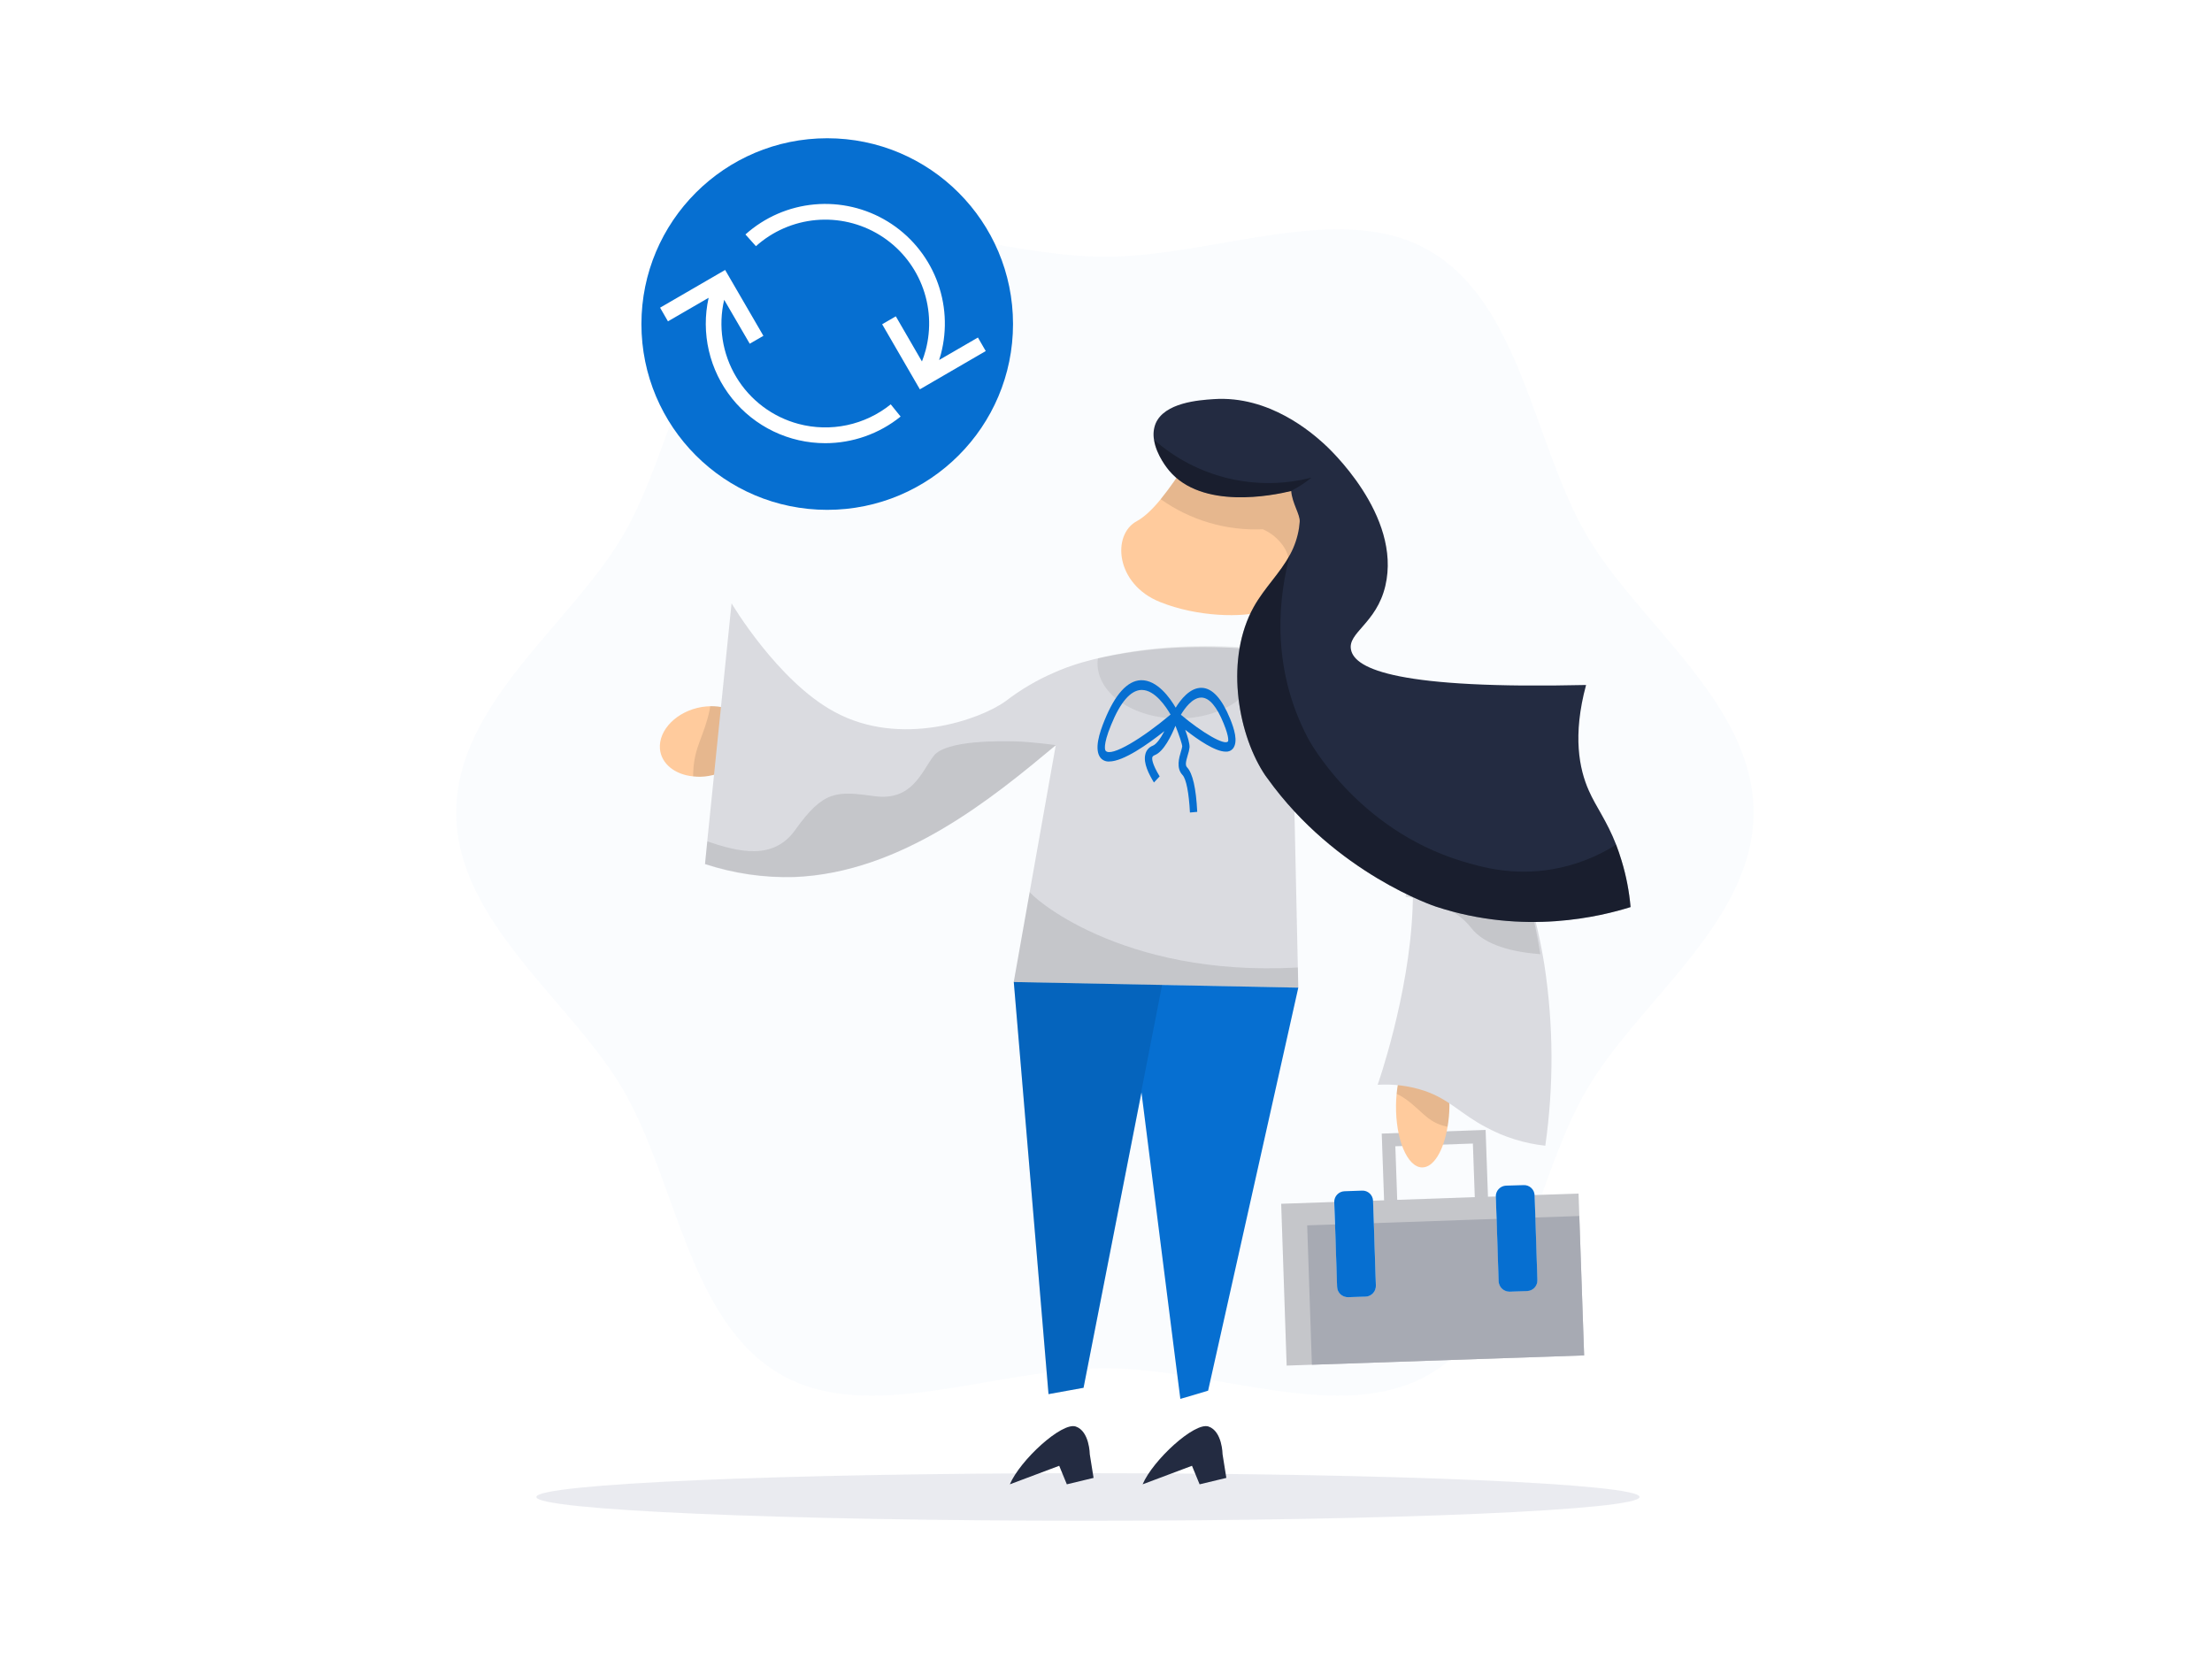 <svg xmlns="http://www.w3.org/2000/svg" width="800" height="600" fill="none" viewBox="0 0 800 600">
    <style>
        :where(.theme-dark, [data-theme="dark"]) .tblr-illustrations-girl-refresh-a { fill: black; opacity: 0.07; } :where(.theme-dark, [data-theme="dark"]) .tblr-illustrations-girl-refresh-b { fill: #454C5E; } :where(.theme-dark, [data-theme="dark"]) .tblr-illustrations-girl-refresh-c { fill: #1D2535; }
        @media (prefers-color-scheme: dark) { .tblr-illustrations-girl-refresh-a { fill: black; opacity: 0.07; } .tblr-illustrations-girl-refresh-b { fill: #454C5E; } .tblr-illustrations-girl-refresh-c { fill: #1D2535; } }
    </style>
    <path d="M634.199 293.857C634.199 333.524 592.238 362.308 573.705 394.355C554.578 427.4 549.981 477.92 516.927 497.047C484.89 515.581 439.272 494.843 399.595 494.843C359.917 494.843 314.309 515.601 282.273 497.047C249.218 477.92 244.622 427.4 225.495 394.355C206.961 362.308 165 333.524 165 293.857C165 254.189 206.961 225.395 225.495 193.358C244.622 160.304 249.218 109.783 282.273 90.656C314.309 72.122 359.927 92.86 399.595 92.86C439.262 92.86 484.89 72.102 516.927 90.656C549.981 109.783 554.578 160.304 573.705 193.358C592.238 225.395 634.199 254.179 634.199 293.857Z" fill="#066FD1" style="fill: #066FD1; fill: #066FD1;" opacity="0.02" class="tblr-illustrations-girl-refresh-a"/>
    <path d="M500.973 445.38L499.727 409.983L537.289 408.658L538.535 444.055L500.973 445.38ZM504.64 414.559L505.549 440.457L533.612 439.469L532.693 413.571L504.64 414.559Z" fill="#DADBE0"/>
    <path d="M500.973 445.38L499.727 409.983L537.289 408.658L538.535 444.055L500.973 445.38ZM504.64 414.559L505.549 440.457L533.612 439.469L532.693 413.571L504.64 414.559Z" fill="black" opacity="0.1"/>
    <path d="M572.924 490.197L571.174 439.785L570.897 431.67L554.963 432.213V432.312L555.25 440.329L555.981 462.935C555.999 463.438 555.916 463.938 555.74 464.409C555.563 464.88 555.296 465.311 554.952 465.678C554.609 466.046 554.197 466.342 553.739 466.549C553.281 466.757 552.787 466.872 552.284 466.889L545.948 467.126C544.946 467.129 543.98 466.75 543.246 466.068C542.512 465.385 542.065 464.449 541.994 463.449L541.263 440.843L540.976 432.826V432.737L534.927 432.905L502.09 434.062L496.574 434.25V434.348L496.861 442.365L497.602 464.922C497.645 465.948 497.279 466.95 496.583 467.706C495.888 468.462 494.922 468.911 493.895 468.955L487.559 469.143C487.052 469.164 486.545 469.085 486.068 468.91C485.591 468.735 485.153 468.468 484.779 468.124C484.405 467.779 484.103 467.365 483.89 466.904C483.677 466.442 483.556 465.944 483.536 465.436L482.795 442.83L482.508 434.813V434.714L463.361 435.367L465.338 493.884L474.363 493.568L572.924 490.197Z" fill="#DADBE0"/>
    <path d="M572.924 490.197L571.174 439.785L570.897 431.67L554.963 432.213V432.312L555.25 440.329L555.981 462.935C555.999 463.438 555.916 463.938 555.74 464.409C555.563 464.88 555.296 465.311 554.952 465.678C554.609 466.046 554.197 466.342 553.739 466.549C553.281 466.757 552.787 466.872 552.284 466.889L545.948 467.126C544.946 467.129 543.98 466.75 543.246 466.068C542.512 465.385 542.065 464.449 541.994 463.449L541.263 440.843L540.976 432.826V432.737L534.927 432.905L502.09 434.062L496.574 434.25V434.348L496.861 442.365L497.602 464.922C497.645 465.948 497.279 466.95 496.583 467.706C495.888 468.462 494.922 468.911 493.895 468.955L487.559 469.143C487.052 469.164 486.545 469.085 486.068 468.91C485.591 468.735 485.153 468.468 484.779 468.124C484.405 467.779 484.103 467.365 483.89 466.904C483.677 466.442 483.556 465.944 483.536 465.436L482.795 442.83L482.508 434.813V434.714L463.361 435.367L465.338 493.884L474.363 493.568L572.924 490.197Z" fill="black" opacity="0.1"/>
    <path d="M572.924 490.197L571.174 439.785L555.289 440.329L556.021 462.935C556.038 463.438 555.956 463.938 555.779 464.409C555.603 464.88 555.335 465.311 554.992 465.678C554.649 466.046 554.236 466.342 553.779 466.549C553.321 466.757 552.826 466.872 552.324 466.889L545.988 467.126C544.979 467.139 544.003 466.765 543.26 466.081C542.518 465.398 542.065 464.456 541.994 463.449L541.263 440.843L535.55 441.011L502.713 442.167L496.91 442.365L497.652 464.922C497.694 465.948 497.328 466.95 496.633 467.706C495.938 468.462 494.971 468.911 493.945 468.955L487.609 469.143C487.101 469.164 486.594 469.085 486.117 468.91C485.64 468.735 485.202 468.468 484.828 468.124C484.455 467.779 484.153 467.365 483.939 466.904C483.726 466.442 483.606 465.944 483.586 465.436L482.844 442.83L472.762 443.166L474.462 493.578L572.924 490.197Z" fill="#A7AAB3"/>
    <path d="M497.611 464.922L496.87 442.365L496.583 434.348V434.25C496.537 433.244 496.096 432.296 495.356 431.614C494.616 430.931 493.636 430.567 492.63 430.602L486.244 430.829C485.243 430.868 484.297 431.296 483.607 432.021C482.916 432.747 482.536 433.713 482.547 434.714V434.813L482.834 442.83L483.575 465.436C483.595 465.944 483.716 466.442 483.929 466.904C484.142 467.365 484.444 467.779 484.818 468.124C485.192 468.468 485.63 468.735 486.107 468.91C486.584 469.085 487.091 469.164 487.598 469.143L493.934 468.955C494.955 468.904 495.915 468.451 496.603 467.696C497.292 466.94 497.654 465.943 497.611 464.922ZM556.02 462.945L555.289 440.339L555.002 432.322V432.223C554.954 431.221 554.51 430.28 553.77 429.604C553.029 428.928 552.05 428.572 551.048 428.615L544.673 428.803C543.662 428.849 542.71 429.289 542.019 430.027C541.329 430.766 540.954 431.746 540.976 432.757V432.806L541.263 440.823L541.994 463.449C542.058 464.468 542.513 465.423 543.265 466.114C544.016 466.805 545.006 467.178 546.027 467.156L552.363 466.919C553.374 466.875 554.327 466.432 555.013 465.687C555.698 464.943 556.061 463.956 556.02 462.945Z" fill="#066FD1" style="fill: #066FD1; fill: #066FD1;"/>
    <path d="M419.562 217.734C432.995 223.151 449.631 223.497 457.222 220.957C458.502 220.62 459.68 219.975 460.652 219.079C461.73 217.882 462.738 216.627 463.776 215.283C465.18 213.434 466.534 211.477 467.789 209.5C471.091 204.357 473.92 198.924 476.241 193.269C476.419 192.805 476.952 191.421 477.585 189.82C480.283 182.584 482.28 176.653 483.615 172.591C483.101 173.095 480.57 175.418 479.087 174.726C477.605 174.034 477.11 169.833 479.028 164.653L447.585 155.757L431.285 163.437C431.285 163.437 430.385 165.147 428.784 167.688C426.08 172.17 423.075 176.463 419.789 180.538C417.051 183.928 414.016 186.904 411.199 188.446C401.996 193.339 403.42 211.309 419.562 217.734Z" fill="#FFCB9D" style="fill: #FFCB9D; fill: #FFCB9D;"/>
    <path d="M454.02 261.346C452.296 263.669 450.705 266.088 449.256 268.591C450.396 267.917 451.353 266.974 452.043 265.843C452.775 264.4 453.407 262.917 454.02 261.346ZM419.77 180.538C430.531 188.184 443.541 192.011 456.729 191.411C459.693 192.713 462.241 194.806 464.093 197.461C466.801 201.415 465.931 204.192 467.641 209.075L467.79 209.54C471.092 204.396 473.92 198.964 476.241 193.309C476.419 192.844 476.953 191.461 477.585 189.859C480.284 182.624 482.281 176.693 483.615 172.63C483.101 173.134 480.571 175.457 479.088 174.765C477.605 174.073 477.111 169.872 479.029 164.693L447.585 155.796L431.285 163.437C431.285 163.437 430.386 165.147 428.784 167.688C426.074 172.171 423.062 176.464 419.77 180.538Z" fill="black" opacity="0.1"/>
    <path d="M524.201 400.118C524.179 402.59 523.955 405.056 523.529 407.492C522.106 416.19 518.478 422.319 514.267 422.22C508.929 422.052 504.738 411.999 504.887 399.693C504.887 398.319 504.995 396.945 505.114 395.61C506.102 385.261 510.056 377.452 514.821 377.6C520.149 377.709 524.379 387.811 524.201 400.118Z" fill="#FFCB9D" style="fill: #FFCB9D; fill: #FFCB9D;"/>
    <path d="M524.202 400.118C524.18 402.59 523.955 405.056 523.53 407.492C523.006 407.401 522.488 407.282 521.978 407.136C515.236 405.248 513.081 399.969 506.043 396.045C505.744 395.878 505.434 395.733 505.114 395.61C506.103 385.261 510.057 377.452 514.821 377.6C520.149 377.709 524.38 387.811 524.202 400.118Z" fill="black" opacity="0.1"/>
    <path d="M256.167 280.651C254.358 280.961 252.514 281.008 250.691 280.789C244.157 280.156 239.195 276.301 238.681 270.904C238.068 263.985 244.829 257.184 253.825 255.692C254.805 255.532 255.796 255.443 256.79 255.425C264.47 255.237 270.718 259.379 271.261 265.487C271.943 272.328 265.162 279.168 256.167 280.651Z" fill="#FFCB9D" style="fill: #FFCB9D; fill: #FFCB9D;"/>
    <path d="M256.167 280.651C254.358 280.961 252.513 281.008 250.691 280.789C250.691 280.067 250.691 279.425 250.74 278.743C251.195 269.777 254.694 266.199 256.671 256.631C256.731 256.206 256.829 255.83 256.859 255.375C264.539 255.188 270.787 259.329 271.33 265.438C271.943 272.328 265.162 279.168 256.167 280.651Z" fill="black" opacity="0.1"/>
    <path d="M558.877 414.362C551.352 413.554 544.059 411.28 537.408 407.67C528.136 402.777 524.35 397.676 515.177 394.503C509.724 392.701 503.975 391.966 498.244 392.338C498.244 392.338 509.622 360.065 510.867 328.809C511.195 321.812 510.864 314.799 509.879 307.863C508.017 296.27 502.565 285.552 494.29 277.221C488.843 271.652 482.609 266.913 475.786 263.155C473.085 261.647 470.292 260.31 467.424 259.151C467.424 262.265 467.562 265.389 467.611 268.502C468.234 295.685 468.758 322.799 469.381 349.913C469.43 352.335 469.48 354.855 469.519 357.238C435.252 356.539 400.952 355.86 366.619 355.201C368.527 344.328 370.494 333.455 372.402 322.582C375.565 304.888 378.669 287.194 381.822 269.56C359.354 288.272 326.309 315.712 287.146 317.234C276.227 317.53 265.338 315.938 254.961 312.529L255.771 304.384L264.579 218.199C264.579 218.199 281.244 246.38 301.795 257.451C325.657 270.499 354.54 260.258 363.723 253.566C369.151 249.391 375.078 245.908 381.367 243.197C381.94 242.94 383.66 242.209 386.052 241.29H386.102C386.912 241.033 387.772 240.716 388.731 240.39C391.024 239.629 393.417 238.996 395.71 238.413C404.841 236.279 414.136 234.917 423.496 234.341C433.247 233.779 443.025 233.928 452.755 234.785C456.778 235.102 461.028 235.675 465.427 236.308C471.325 237.232 477.109 238.773 482.686 240.904C490.14 243.712 497.208 247.456 503.72 252.044C509.782 256.398 515.377 261.366 520.416 266.871C529.163 276.276 536.579 286.836 542.459 298.255C551.157 315.188 555.991 332.852 558.571 349.112C561.863 370.73 561.966 392.714 558.877 414.362Z" fill="#DADBE0"/>
    <path d="M557.078 345.089C547.609 344.378 537.081 342.035 532.1 335.61C526.544 328.404 516.739 325.221 508.376 324.381C508.714 317.245 508.383 310.094 507.388 303.02C505.508 291.172 499.959 280.213 491.523 271.685L491.177 264.865L518.152 261.168C527.08 270.755 534.647 281.525 540.64 293.175C549.516 310.483 554.439 328.473 557.078 345.089Z" fill="black" opacity="0.1"/>
    <path d="M455.295 239.856C455.295 250.917 442.218 259.853 426.086 259.853C409.954 259.853 396.926 250.957 396.926 239.856C396.926 239.252 396.986 238.65 397.104 238.057C406.235 235.886 415.539 234.523 424.909 233.985C434.664 233.416 444.447 233.571 454.178 234.449C454.931 236.152 455.312 237.995 455.295 239.856Z" fill="black" opacity="0.07"/>
    <path d="M417.921 153.226C417.187 155.113 417.002 157.17 417.387 159.157C418.227 164.633 422.329 169.615 422.863 170.238C434.725 184.334 460.059 179.273 466.979 177.582C467.315 182.021 470.27 186.133 470.053 188.732C469.974 189.503 469.905 190.274 469.796 190.996C469.277 194.328 468.194 197.547 466.593 200.515C462.995 207.306 457.381 212.456 453.427 219.523C443.196 237.909 447.328 264.222 456.896 279.356C457.369 280.116 457.88 280.852 458.429 281.56C483.14 316.008 519.279 327.88 519.279 327.88C551.404 338.437 579.26 331.33 589.718 328.058C589.224 322.372 588.138 316.753 586.475 311.293C585.853 309.198 585.171 307.28 584.499 305.491C581.138 296.832 577.214 291.84 574.614 285.919C571.154 278.12 568.683 266.071 573.625 247.734C505.875 249.296 490.089 242.09 488.617 235.023C487.282 228.805 497.839 225.513 501.032 211.882C507.022 186.32 480.363 161.836 478.633 160.314C474.6 156.706 459.17 142.956 438.916 144.35C433.608 144.706 421.114 145.576 417.921 153.226Z" fill="#232B41" class="tblr-illustrations-girl-refresh-b"/>
    <path d="M469.549 357.198C458.65 405.831 447.776 454.418 436.929 502.958C433.588 503.947 430.237 504.995 426.887 505.924C426.175 500.448 425.503 494.972 424.791 489.505C420.837 458.059 416.85 426.592 412.83 395.106L398.003 470.724L391.885 501.911L379.212 504.204L376.731 474.668L366.649 355.162L469.549 357.198Z" fill="#066FD1" style="fill: #066FD1; fill: #066FD1;"/>
    <path d="M381.861 269.481C359.393 288.193 326.349 315.633 287.185 317.155C276.266 317.451 265.378 315.859 255 312.45L255.811 304.305C267.099 308.12 279.673 311.303 287.61 300.163C297.9 285.712 302.625 286.097 316.276 287.946C329.927 289.794 333.248 279.158 337.696 273.366C342.144 267.573 362.23 268.018 367.538 268.146C372.846 268.275 381.861 269.481 381.861 269.481ZM469.549 357.198C435.282 356.5 400.982 355.821 366.649 355.162C368.556 344.289 370.523 333.415 372.431 322.542C372.293 323.531 404.715 353.541 469.41 349.913C469.46 352.295 469.509 354.776 469.549 357.198Z" fill="black" opacity="0.1"/>
    <path d="M393.476 550C503.648 550 592.96 546.15 592.96 541.4C592.96 536.651 503.648 532.801 393.476 532.801C283.304 532.801 193.992 536.651 193.992 541.4C193.992 546.15 283.304 550 393.476 550Z" fill="#D6D8E2" opacity="0.5" class="tblr-illustrations-girl-refresh-c"/>
    <path d="M391.845 501.94L420.293 356.2L366.649 355.162L379.183 504.234L391.845 501.94Z" fill="black" opacity="0.1"/>
    <path d="M443.522 534.501L442.158 525.96C442.158 525.96 442.079 517.608 437.067 515.917C432.056 514.227 416.982 528.036 413.245 536.824L431.097 530.122L433.855 536.824L443.522 534.501ZM389.057 515.917C384.046 514.237 368.962 528.036 365.225 536.824L383.077 530.122L385.835 536.824L395.502 534.501L394.138 525.96C394.138 525.96 394.059 517.608 389.057 515.917Z" fill="#232B41" class="tblr-illustrations-girl-refresh-b"/>
    <path d="M444.886 259.952C441.921 252.697 438.511 248.93 434.715 248.762C430.356 248.575 426.896 253.161 425.206 255.949C423.18 252.469 418.534 245.827 412.573 246.005C407.71 246.222 403.301 251.105 399.466 260.525C397.677 264.904 395.591 271.092 398.053 274.117C398.433 274.554 398.909 274.898 399.444 275.121C399.979 275.344 400.558 275.44 401.137 275.402C406.296 275.402 415.123 269.184 421.114 264.42C419.799 266.94 418.267 269.165 416.913 269.698C416.231 269.956 415.626 270.382 415.155 270.937C414.683 271.492 414.359 272.158 414.214 272.871C413.463 276.044 415.489 279.959 417.338 283.003L419.404 280.789C416.626 276.202 416.626 274.463 416.745 273.929C416.824 273.573 417.14 273.296 417.664 273.089C420.886 271.824 423.694 265.982 425.117 262.492C426.422 265.794 427.558 269.095 427.568 269.995C427.455 270.591 427.303 271.178 427.114 271.754C426.442 274.018 425.305 277.794 427.677 280.295C429.002 281.698 430 286.759 430.356 293.857L432.995 293.619C432.58 285.069 431.344 279.662 429.328 277.527C428.626 276.786 428.834 275.55 429.575 273.069C429.884 272.171 430.099 271.243 430.218 270.301C430.306 269.006 429.575 266.506 428.646 263.936C433.361 267.632 439.519 271.843 443.335 271.843C443.813 271.875 444.293 271.796 444.736 271.61C445.178 271.425 445.572 271.139 445.885 270.776C447.921 268.265 446.29 263.392 444.886 259.952ZM399.861 271.517C399.733 271.369 398.715 269.787 401.838 262.206C405.179 253.972 408.837 249.711 412.712 249.533H412.959C417.694 249.533 421.726 255.632 423.348 258.43C413.334 266.891 401.848 273.959 399.861 271.517ZM444.086 268.156C442.84 269.649 434.952 265.102 427.084 258.499C428.389 256.295 431.216 252.291 434.448 252.291H434.636C437.414 252.42 440.082 255.563 442.544 261.642C444.738 267 444.135 268.146 444.135 268.156H444.086Z" fill="#066FD1" style="fill: #066FD1; fill: #066FD1;"/>
    <path d="M456.887 279.346C457.359 280.107 457.87 280.842 458.419 281.55C483.131 315.998 519.269 327.87 519.269 327.87C551.395 338.427 579.25 331.32 589.708 328.048C589.217 322.366 588.134 316.75 586.476 311.293C585.853 309.198 585.171 307.28 584.499 305.491C577.536 309.899 569.78 312.904 561.665 314.338C547.115 316.878 535.658 313.557 528.768 311.471C490.317 299.797 473.088 267.079 473.088 267.079C458.962 240.351 462.788 214.354 466.584 200.515C462.986 207.306 457.371 212.456 453.417 219.523C443.147 237.899 447.318 264.212 456.887 279.346ZM417.387 159.108C418.227 164.584 422.33 169.566 422.863 170.189C434.725 184.284 460.06 179.223 466.979 177.533C469.59 176.195 472.052 174.585 474.323 172.729C464.441 175.278 454.084 175.366 444.16 172.985C434.235 170.603 425.046 165.825 417.397 159.068L417.387 159.108Z" fill="black" opacity="0.3"/>
    <path d="M299.176 184.393C336.287 184.393 366.372 154.308 366.372 117.196C366.372 80.085 336.287 50 299.176 50C262.064 50 231.979 80.085 231.979 117.196C231.979 154.308 262.064 184.393 299.176 184.393Z" fill="#066FD1" style="fill: #066FD1; fill: #066FD1;"/>
    <path d="M353.68 122.07L339.643 130.205C339.871 129.513 340.078 128.831 340.266 128.139C342.663 119.139 342.09 109.606 338.634 100.957C335.178 92.308 329.023 85.006 321.083 80.136C313.144 75.267 303.845 73.09 294.569 73.929C285.293 74.768 276.536 78.579 269.6 84.794L273.396 89.035C279.418 83.633 287.025 80.319 295.082 79.588C303.139 78.857 311.218 80.747 318.115 84.977C325.011 89.207 330.358 95.55 333.359 103.064C336.36 110.577 336.855 118.859 334.77 126.676C334.4 128.05 333.954 129.403 333.436 130.729L323.986 114.409L319.044 117.266L332.684 140.801L356.507 126.963L353.68 122.07ZM288.806 153.315C279.366 150.8 271.277 144.706 266.256 136.326C261.234 127.946 259.675 117.939 261.91 108.429L271.152 124.314L276.094 121.457L262.256 97.635L238.73 111.276L241.577 116.218L256.285 107.697C254.881 114.012 254.912 120.562 256.377 126.863C257.842 133.164 260.704 139.056 264.75 144.103C268.797 149.151 273.925 153.225 279.757 156.026C285.588 158.826 291.974 160.282 298.444 160.284C308.367 160.285 317.992 156.888 325.716 150.656L322.147 146.238C317.535 149.952 312.114 152.528 306.322 153.757C300.529 154.987 294.529 154.835 288.806 153.315Z" fill="white"/>
</svg>
